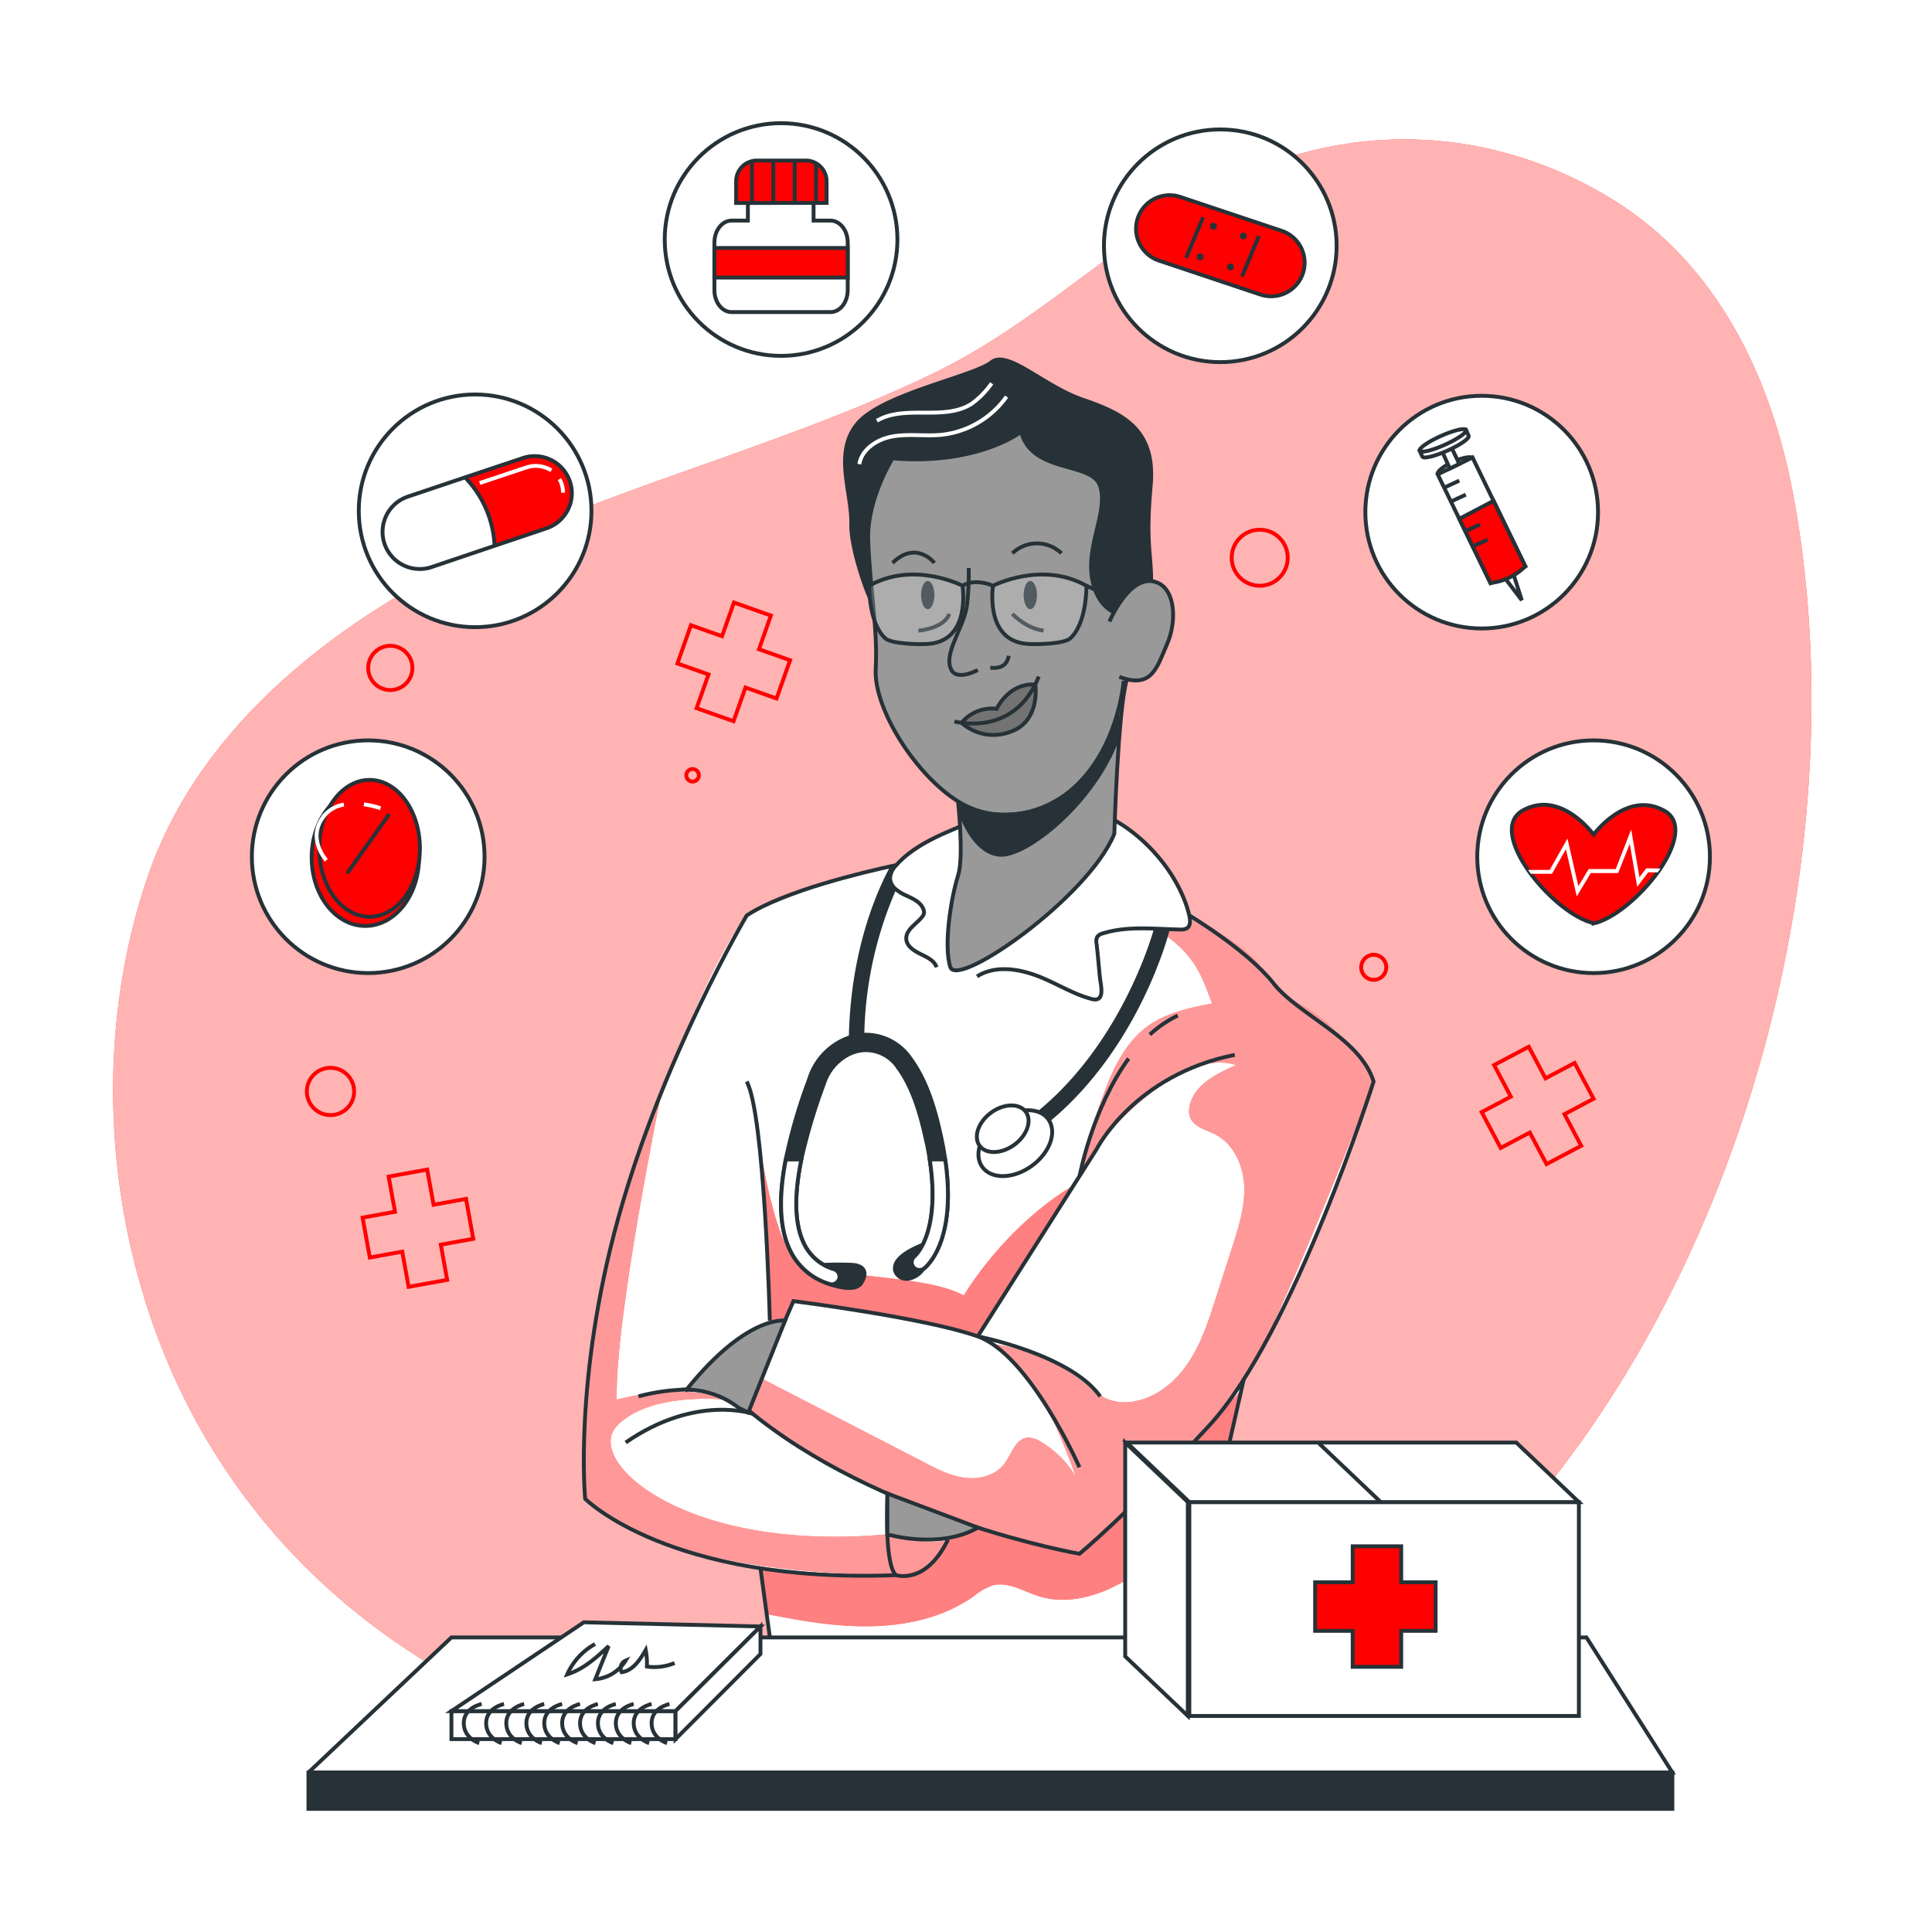 <svg class="animated" id="freepik_stories-medicine" xmlns="http://www.w3.org/2000/svg" viewBox="0 0 500 500"
	version="1.1" xmlns:xlink="http://www.w3.org/1999/xlink" xmlns:svgjs="http://svgjs.com/svgjs">
	<style>
		svg#freepik_stories-medicine:not(.animated) .animable {
			opacity: 0;
		}

		svg#freepik_stories-medicine.animated #freepik--background-simple--inject-288 {
			animation: 1s 1 forwards cubic-bezier(.36, -0.01, .5, 1.38) slideLeft;
			animation-delay: 0s;
		}

		svg#freepik_stories-medicine.animated #freepik--Notebook--inject-288 {
			animation: 1s 1 forwards cubic-bezier(.36, -0.01, .5, 1.38) slideUp;
			animation-delay: 0s;
		}

		svg#freepik_stories-medicine.animated #freepik--Medicine--inject-288 {
			animation: 1.5s Infinite linear shake;
			animation-delay: 0s;
		}

		@keyframes slideLeft {
			0% {
				opacity: 0;
				transform: translateX(-30px);
			}

			100% {
				opacity: 1;
				transform: translateX(0);
			}
		}

		@keyframes slideUp {
			0% {
				opacity: 0;
				transform: translateY(30px);
			}

			100% {
				opacity: 1;
				transform: inherit;
			}
		}

		@keyframes shake {

			10%,
			90% {
				transform: translate3d(-1px, 0, 0);
			}

			20%,
			80% {
				transform: translate3d(2px, 0, 0);
			}

			30%,
			50%,
			70% {
				transform: translate3d(-4px, 0, 0);
			}

			40%,
			60% {
				transform: translate3d(4px, 0, 0);
			}
		}
	</style>
	<g id="freepik--background-simple--inject-288" class="animable" style="transform-origin: 249.042px 249.91px;">
		<path
			d="M417.69,51.84c-30.45-18.94-66.95-21-99.11-5.23C291.19,60,269.88,82.77,242.46,96.17,205,114.5,163.87,124.52,126,142.08s-74.12,45.08-87.7,84.56c-16,46.63-10.38,101.46,14.09,144.09,39.78,69.29,118.68,93.9,194.64,93,160.51-1.89,243.19-196.29,217-336C458.31,97.46,444.37,68.43,417.69,51.84Z"
			style="fill: rgb(255, 0, 0); transform-origin: 249.042px 249.91px;" id="elyao9wqjsvkf" class="animable">
		</path>
		<g id="elwurkd8e4cos">
			<path
				d="M417.69,51.84c-30.45-18.94-66.95-21-99.11-5.23C291.19,60,269.88,82.77,242.46,96.17,205,114.5,163.87,124.52,126,142.08s-74.12,45.08-87.7,84.56c-16,46.63-10.38,101.46,14.09,144.09,39.78,69.29,118.68,93.9,194.64,93,160.51-1.89,243.19-196.29,217-336C458.31,97.46,444.37,68.43,417.69,51.84Z"
				style="fill: rgb(255, 255, 255); opacity: 0.7; transform-origin: 249.042px 249.91px;" class="animable">
			</path>
		</g>
	</g>
	<g id="freepik--Graphics--inject-288" class="animable" style="transform-origin: 245.915px 235.06px;">
		<polygon
			points="120.61 310.27 112.21 311.79 110.56 302.69 100.58 304.5 102.23 313.6 93.84 315.12 95.71 325.45 104.1 323.93 105.75 333.03 115.73 331.23 114.08 322.12 122.48 320.6 120.61 310.27"
			style="fill: none; stroke: rgb(255, 0, 0); strokeLinecap: round; strokeLinejoin: round; transform-origin: 108.16px 317.86px;"
			id="el29kz9cvsto1" class="animable"></polygon>
		<polygon
			points="204.47 170.87 196.42 168.03 199.5 159.31 189.94 155.93 186.86 164.65 178.81 161.81 175.32 171.71 183.36 174.55 180.28 183.28 189.84 186.65 192.93 177.93 200.97 180.77 204.47 170.87"
			style="fill: none; stroke: rgb(255, 0, 0); strokeLinecap: round; strokeLinejoin: round; transform-origin: 189.895px 171.29px;"
			id="elob09ou93fjd" class="animable"></polygon>
		<polygon
			points="407.51 275.09 399.97 279.08 395.64 270.9 386.67 275.64 391 283.82 383.46 287.81 388.37 297.09 395.91 293.1 400.24 301.27 409.21 296.53 404.88 288.35 412.42 284.36 407.51 275.09"
			style="fill: none; stroke: rgb(255, 0, 0); strokeLinecap: round; strokeLinejoin: round; transform-origin: 397.94px 286.085px;"
			id="el3d1jgr5dr3x" class="animable"></polygon>
		<circle cx="85.53" cy="282.47" r="6.12"
			style="fill: none; stroke: rgb(255, 0, 0); strokeLinecap: round; strokeLinejoin: round; transform-origin: 85.53px 282.47px;"
			id="elrfvvii611x" class="animable"></circle>
		<path d="M180.86,200.65a1.62,1.62,0,1,1-1.62-1.62A1.62,1.62,0,0,1,180.86,200.65Z"
			style="fill: none; stroke: rgb(255, 0, 0); strokeLinecap: round; strokeLinejoin: round; transform-origin: 179.24px 200.65px;"
			id="elfuc8lzamg27" class="animable"></path>
		<path d="M106.73,172.86a5.72,5.72,0,1,1-5.72-5.72A5.73,5.73,0,0,1,106.73,172.86Z"
			style="fill: none; stroke: rgb(255, 0, 0); strokeLinecap: round; strokeLinejoin: round; transform-origin: 101.01px 172.86px;"
			id="elw69zr708qzi" class="animable"></path>
		<path d="M358.76,250.34a3.24,3.24,0,1,1-3.24-3.24A3.24,3.24,0,0,1,358.76,250.34Z"
			style="fill: none; stroke: rgb(255, 0, 0); strokeLinecap: round; strokeLinejoin: round; transform-origin: 355.52px 250.34px;"
			id="el6cu21evnhn7" class="animable"></path>
		<circle cx="326.01" cy="144.34" r="7.25"
			style="fill: none; stroke: rgb(255, 0, 0); strokeLinecap: round; strokeLinejoin: round; transform-origin: 326.01px 144.34px;"
			id="el5rare2455w" class="animable"></circle>
	</g>
	<g id="freepik--Character--inject-288" class="animable" style="transform-origin: 253.315px 262.322px;">
		<path
			d="M281.37,209.51c.38.57,11.85,2.86,17.8,11.51a82.52,82.52,0,0,1,8.66,15.91s9.95,5.92,15.05,10.8,11.18,11.36,15.87,14.76,14.34,9.85,16.77,17.4c0,0-14.47,39.63-18.56,48.39s-14.18,27.35-14.18,27.35l-18,76.47H200.37l-3.56-26.23s-32-6.28-45.37-18c0,0-1.26-29,4.33-54.87s24.6-79.66,37.48-96.09c0,0,20.57-9.84,38.72-13,0,0,11.78-9.31,19.49-10.3S281.37,209.51,281.37,209.51Z"
			style="fill: rgb(255, 255, 255); transform-origin: 253.419px 320.805px;" id="elxkqb0pfs47n"
			class="animable"></path>
		<path
			d="M198.22,417.69c9.27,1.77,17.35,3.3,26.79,3.19s19.08-2.23,26.8-7.64a17.23,17.23,0,0,1,5-2.9c4.1-1.15,8.16,1.56,12.23,2.82,5.16,1.6,10.82.84,15.88-1.08s9.61-4.91,14.12-7.89q-1,13.8-.65,27.65l6.43.26,16.47-72.47s-28.17,32.72-41.9,42.49l-26.34-6.78s-2.48,2.06-7.7,3.1c0,0-2.39,9.19-15.83,9.21s-32.71-1.78-32.71-1.78Z"
			style="fill: rgb(255, 0, 0); transform-origin: 259.05px 395.865px;" id="elircgmickyti" class="animable">
		</path>
		<g id="el787ufqpstzb">
			<path
				d="M198.22,417.69c9.27,1.77,17.35,3.3,26.79,3.19s19.08-2.23,26.8-7.64a17.23,17.23,0,0,1,5-2.9c4.1-1.15,8.16,1.56,12.23,2.82,5.16,1.6,10.82.84,15.88-1.08s9.61-4.91,14.12-7.89q-1,13.8-.65,27.65l6.43.26,16.47-72.47s-28.17,32.72-41.9,42.49l-26.34-6.78s-2.48,2.06-7.7,3.1c0,0-2.39,9.19-15.83,9.21s-32.71-1.78-32.71-1.78Z"
				style="fill: rgb(255, 255, 255); opacity: 0.5; transform-origin: 259.05px 395.865px;" class="animable">
			</path>
		</g>
		<path
			d="M171.23,282.47S159,341.84,159.62,362.23c0,0,16.62-4.66,28.22,0,0,0-19.74-2.2-28.24,6.85s17.66,32.83,70,28c0,0,10.44,3.27,15.74,1.35,0,0-1.42,9.46-15.83,9.21-14.35-.57-56.33-.92-78.08-19.76C151.44,387.89,148.7,333.31,171.23,282.47Z"
			style="fill: rgb(255, 0, 0); transform-origin: 198.335px 345.057px;" id="elavy9bmy56t" class="animable">
		</path>
		<g id="elocg9p6qogfc">
			<path
				d="M171.23,282.47S159,341.84,159.62,362.23c0,0,16.62-4.66,28.22,0,0,0-19.74-2.2-28.24,6.85s17.66,32.83,70,28c0,0,10.44,3.27,15.74,1.35,0,0-1.42,9.46-15.83,9.21-14.35-.57-56.33-.92-78.08-19.76C151.44,387.89,148.7,333.31,171.23,282.47Z"
				style="fill: rgb(255, 255, 255); opacity: 0.6; transform-origin: 198.335px 345.057px;" class="animable">
			</path>
		</g>
		<path
			d="M196.24,293.85s3.61,26.29,9.44,31.79,33,3.7,43.76,9.63c0,0,10.13-17.55,28.45-28.53l-24.84,39.11-21.47-5.07-26.21-4-2.2,5.06-3.94,0S198.79,313.78,196.24,293.85Z"
			style="fill: rgb(255, 0, 0); transform-origin: 237.065px 319.85px;" id="eloyv4rd0x24q" class="animable">
		</path>
		<g id="elito3hkztafd">
			<path
				d="M196.24,293.85s3.61,26.29,9.44,31.79,33,3.7,43.76,9.63c0,0,10.13-17.55,28.45-28.53l-24.84,39.11-21.47-5.07-26.21-4-2.2,5.06-3.94,0S198.79,313.78,196.24,293.85Z"
				style="fill: rgb(255, 255, 255); opacity: 0.5; transform-origin: 237.065px 319.85px;" class="animable">
			</path>
		</g>
		<path
			d="M298.93,240.3c11.23,6.61,12.49,14.06,14.8,19.38-5.84,1.16-11.88,2.4-16.7,5.89-6,4.36-9.25,11.58-11.77,18.59a185.24,185.24,0,0,0-6,20.26,69.61,69.61,0,0,1,22.49-24.34c5.39-3.56,12.05-6.43,18.2-4.42-5.16,2.19-11,5.15-12.09,10.65a5.17,5.17,0,0,0,.11,2.76c.92,2.59,4.14,3.29,6.58,4.55,4.76,2.45,7.24,8,7.45,13.38s-1.44,10.58-3.07,15.67q-2.15,6.69-4.3,13.38c-1.83,5.7-3.69,11.48-7,16.48s-8.28,9.19-14.19,10.17a12.35,12.35,0,0,1-7.33-.83,24.32,24.32,0,0,1-4.83-3.45,50,50,0,0,0-24.64-10.64c11.62,7.68,17.12,21.63,21.94,34.7a25.55,25.55,0,0,0-9.25-9.36,5.91,5.91,0,0,0-3.36-1.06c-3.16.25-4.16,4.28-6.06,6.8-2.28,3-6.45,4.07-10.19,3.59s-7.18-2.23-10.54-4l-42.51-21.92-3,9s33.86,27,85.74,36.55c0,0,33.7-26.63,45.64-50.24s30.49-72,30.49-72-6.79-12.86-18.43-19.57c0,0-8.69-4.11-10.52-9.19s-18.16-13.85-18.16-13.85S310.55,242.65,298.93,240.3Z"
			style="fill: rgb(255, 0, 0); transform-origin: 274.605px 319.655px;" id="eloqej1sl9ys" class="animable">
		</path>
		<g id="elne8k8dhvd5">
			<path
				d="M298.93,240.3c11.23,6.61,12.49,14.06,14.8,19.38-5.84,1.16-11.88,2.4-16.7,5.89-6,4.36-9.25,11.58-11.77,18.59a185.24,185.24,0,0,0-6,20.26,69.61,69.61,0,0,1,22.49-24.34c5.39-3.56,12.05-6.43,18.2-4.42-5.16,2.19-11,5.15-12.09,10.65a5.17,5.17,0,0,0,.11,2.76c.92,2.59,4.14,3.29,6.58,4.55,4.76,2.45,7.24,8,7.45,13.38s-1.44,10.58-3.07,15.67q-2.15,6.69-4.3,13.38c-1.83,5.7-3.69,11.48-7,16.48s-8.28,9.19-14.19,10.17a12.35,12.35,0,0,1-7.33-.83,24.32,24.32,0,0,1-4.83-3.45,50,50,0,0,0-24.64-10.64c11.62,7.68,17.12,21.63,21.94,34.7a25.55,25.55,0,0,0-9.25-9.36,5.91,5.91,0,0,0-3.36-1.06c-3.16.25-4.16,4.28-6.06,6.8-2.28,3-6.45,4.07-10.19,3.59s-7.18-2.23-10.54-4l-42.51-21.92-3,9s33.86,27,85.74,36.55c0,0,33.7-26.63,45.64-50.24s30.49-72,30.49-72-6.79-12.86-18.43-19.57c0,0-8.69-4.11-10.52-9.19s-18.16-13.85-18.16-13.85S310.55,242.65,298.93,240.3Z"
				style="fill: rgb(255, 255, 255); opacity: 0.6; transform-origin: 274.605px 319.655px;" class="animable">
			</path>
		</g>
		<path
			d="M295.36,148.25s2.27-26.47-9.14-29-17.82-13-17.82-13l-40.48,11.3-6.28,24.34,4,12.32s.84,11.43,1,17.08,0,10,4.28,16.86,8.26,13.67,17.51,19.6v15.59s-5.72,16.69-2.56,26.93c0,0,1.89,2,7.11-1s27.55-17.92,35.34-33.5l2.42-39.61s6.43,1,9.2-4.86c4.07-5.73,3.91-12.41,2.33-17.85s-8.38-1.92-8.38-1.92Z"
			style="fill: rgb(153, 153, 153); transform-origin: 262.472px 178.587px;" id="el6myawwxvd7" class="animable">
		</path>
		<path
			d="M248.87,187.06a11.27,11.27,0,0,1,9.08-3.62s4.87-7.69,10-6.28c0,0,1.58,8.15-4.57,11.36C255.38,192.69,248.87,187.06,248.87,187.06Z"
			style="fill: rgb(115, 115, 115); transform-origin: 258.501px 183.523px;" id="elpqn5js086rs"
			class="animable"></path>
		<path
			d="M233.83,114.18s-9.69,12.73-9.13,26,2.49,22.68,1.93,32.92,10.24,27.39,21.31,34.3c8.27,5.17,18.64,4.29,26.69-1,9-6,13.95-16.78,15.76-27.13.18-1,.32-2,.42-3.08"
			style="fill: none; stroke: rgb(38, 50, 56); strokeLinecap: round; strokeLinejoin: round; transform-origin: 257.743px 162.517px;"
			id="eleymzbyq66go" class="animable"></path>
		<path
			d="M247.94,207.41s1.57,14.34,0,19.25c-1.73,5.39-3.82,17.94-2,23.61s35.87-18.16,42.45-34.51c0,0,.91-31.77,3.18-39.71"
			style="fill: none; stroke: rgb(38, 50, 56); strokeLinecap: round; strokeLinejoin: round; transform-origin: 268.403px 213.587px;"
			id="el4iwewwjagv" class="animable"></path>
		<path d="M247,186.71s15.49,4.38,21.83-11.61"
			style="fill: none; stroke: rgb(38, 50, 56); strokeLinecap: round; strokeLinejoin: round; transform-origin: 257.915px 181.179px;"
			id="elh1h4dhtbnzf" class="animable"></path>
		<path d="M248.25,210.86s3.3,10.23,10.42,10.84,24.93-13.66,31-30.47v-8.41s-5,22-19.64,26-21.49-1.09-21.49-1.09Z"
			style="fill: rgb(38, 50, 56); transform-origin: 268.96px 202.269px;" id="elo2kma710sbf" class="animable">
		</path>
		<path
			d="M267.94,177.16c-6.88-.48-10,6.28-10,6.28a10.18,10.18,0,0,0-9.08,3.62,12.3,12.3,0,0,0,12.69,2.3C269.37,186.64,267.94,177.16,267.94,177.16Z"
			style="fill: none; stroke: rgb(38, 50, 56); strokeLinecap: round; strokeLinejoin: round; transform-origin: 258.451px 183.67px;"
			id="el9b1qnudbr0c" class="animable"></path>
		<path
			d="M250.69,147a66.94,66.94,0,0,1-.42,9.5c-.37,2.83-1.68,5.54-2.77,8.2-1,2.42-2.67,6.14-1.28,8.69,1.58,2.89,6.83,0,6.83,0"
			style="fill: none; stroke: rgb(38, 50, 56); strokeLinecap: round; strokeLinejoin: round; transform-origin: 249.37px 160.837px;"
			id="eluae7b4yc63" class="animable"></path>
		<path d="M256.28,172.79c1.77.24,4.28,0,4.78-3.07"
			style="fill: none; stroke: rgb(38, 50, 56); strokeLinecap: round; strokeLinejoin: round; transform-origin: 258.67px 171.29px;"
			id="el6g8h0bxac6x" class="animable"></path>
		<path d="M262,143.18a9.2,9.2,0,0,1,12.7,0"
			style="fill: none; stroke: rgb(38, 50, 56); strokeLinecap: round; strokeLinejoin: round; strokeWidth: 2px; transform-origin: 268.35px 141.909px;"
			id="elx0uddnmxbzh" class="animable"></path>
		<path d="M241.82,145.68s-4.69-6-10.83,0"
			style="fill: none; stroke: rgb(38, 50, 56); strokeLinecap: round; strokeLinejoin: round; strokeWidth: 2px; transform-origin: 236.405px 144.347px;"
			id="elb96te7llh0e" class="animable"></path>
		<path d="M287.13,160.85s5.35-12.85,12.33-10.09c4.81,1.91,5.1,10.21,2.55,16s-3.83,11.69-12.33,8.39"
			style="fill: none; stroke: rgb(38, 50, 56); strokeLinecap: round; strokeLinejoin: round; transform-origin: 295.365px 163.236px;"
			id="elzlm4ffexz5n" class="animable"></path>
		<path
			d="M288.08,158.88s-5.14-1.82-6.09-10.17S286.16,132,284.26,126s-16.87-3-20.28-13.46c0,0-11.24,8.38-33,6.58,0,0-4.59,7.82-5.39,12.6a77.47,77.47,0,0,0,.08,22.53c0,.26.09.51.14.77,1.56,8.14-6.21-11.08-6-19.29s-4.74-18.64,1.71-26.41S251.62,97,256.28,93.35,270,99.42,280.47,103s19.15,7.85,17.83,22.7.07,16.84.13,24.66C298.43,150.38,293.59,148.56,288.08,158.88Z"
			style="fill: rgb(38, 50, 56); transform-origin: 258.313px 125.712px;" id="el1xlzyems0qx" class="animable">
		</path>
		<path d="M268.37,154c0,2-.77,3.66-1.73,3.66s-1.72-1.64-1.72-3.66.77-3.65,1.72-3.65S268.37,152,268.37,154Z"
			style="fill: rgb(38, 50, 56); transform-origin: 266.645px 154.005px;" id="eljdu7le2mici" class="animable">
		</path>
		<path d="M241.82,154c0,2-.77,3.66-1.72,3.66s-1.72-1.64-1.72-3.66.77-3.65,1.72-3.65S241.82,152,241.82,154Z"
			style="fill: rgb(38, 50, 56); transform-origin: 240.1px 154.005px;" id="el23fhkexxeip" class="animable">
		</path>
		<path d="M262,158.88s3.57,3.79,8.09,4.33"
			style="fill: none; stroke: rgb(38, 50, 56); strokeLinecap: round; strokeLinejoin: round; transform-origin: 266.045px 161.045px;"
			id="el58ziknrxmnt" class="animable"></path>
		<path d="M237.68,163.21s6.53-.46,8-4.33"
			style="fill: none; stroke: rgb(38, 50, 56); strokeLinecap: round; strokeLinejoin: round; transform-origin: 241.68px 161.045px;"
			id="elr7j6ztdx4p" class="animable"></path>
		<path
			d="M252.86,252.7c4.86-3.09,11.29-1.93,16.61.26,2.92,1.21,5.7,2.73,8.61,4a31.67,31.67,0,0,0,4.44,1.58c3.65.95,2.34-3.58,2.13-5.61-.3-2.91-.51-5.83-.86-8.72a2.63,2.63,0,0,1,.2-1.78,2.48,2.48,0,0,1,1.42-.87c6.41-2,13.32-1.12,20-1a3,3,0,0,0,1.76-.33c1-.65.89-2.12.62-3.28-2.31-9.88-10.46-19.71-19.32-24.65"
			style="fill: none; stroke: rgb(38, 50, 56); strokeLinecap: round; strokeLinejoin: round; transform-origin: 280.418px 235.485px;"
			id="ellhb02678z7" class="animable"></path>
		<path
			d="M248.5,213.9c-4.41,1.84-8.94,3.75-12.74,6.57a24.57,24.57,0,0,0-3.79,3.42,5.34,5.34,0,0,0-1.63,3.31,3.94,3.94,0,0,0,1.59,3,10.14,10.14,0,0,0,2.2,1.38c1.84.87,4,1.72,4.78,3.57a2.17,2.17,0,0,1,.2,1.25,2.3,2.3,0,0,1-.56,1c-1.52,1.85-4.2,3.28-4,5.67.13,1.85,2,3,3.66,3.82s3.6,1.67,4.17,3.44"
			style="fill: none; stroke: rgb(38, 50, 56); strokeLinecap: round; strokeLinejoin: round; transform-origin: 239.42px 232.115px;"
			id="el7ewq17jt41h" class="animable"></path>
		<path d="M222.39,120.13c.65-4,4.83-6.58,8.85-7.23s8.15,0,12.2-.35a23.78,23.78,0,0,0,17.06-9.91"
			style="fill: none; stroke: rgb(255, 255, 255); strokeLinecap: round; strokeLinejoin: round; transform-origin: 241.445px 111.385px;"
			id="el5836fvyt0ve" class="animable"></path>
		<path d="M226.94,108.89c7.26-4.29,17.46.17,24.54-4.41a22.13,22.13,0,0,0,5.16-5.28"
			style="fill: none; stroke: rgb(255, 255, 255); strokeLinecap: round; strokeLinejoin: round; transform-origin: 241.79px 104.045px;"
			id="elzgzo76jqmqo" class="animable"></path>
		<path d="M319.55,273c-26,5.19-35.7,24.32-35.7,24.32l-30.8,48.51"
			style="fill: none; stroke: rgb(38, 50, 56); strokeLinecap: round; strokeLinejoin: round; transform-origin: 286.3px 309.415px;"
			id="elpa4dmttq11" class="animable"></path>
		<path d="M297.57,267.76a29.53,29.53,0,0,1,7.25-4.94"
			style="fill: none; stroke: rgb(38, 50, 56); strokeLinecap: round; strokeLinejoin: round; transform-origin: 301.195px 265.29px;"
			id="elud5rtlrplfn" class="animable"></path>
		<path d="M279.39,304.38s3.28-17.52,12.7-30.43"
			style="fill: none; stroke: rgb(38, 50, 56); strokeLinecap: round; strokeLinejoin: round; transform-origin: 285.74px 289.165px;"
			id="ellmnv6wzdna" class="animable"></path>
		<path d="M199.23,341.76s-1.35-53.67-6-61.87"
			style="fill: none; stroke: rgb(38, 50, 56); strokeLinecap: round; strokeLinejoin: round; transform-origin: 196.23px 310.825px;"
			id="elfn3yjfh1cli" class="animable"></path>
		<path
			d="M307.83,236.93s15,9,21.66,17.46,22.4,14.08,26,25.5c0,0-20.73,65.32-42.45,88.93s-33.68,33.3-33.68,33.3-52.25-9.08-86.14-37.54l12.12-27.85s34.17,4.32,47.68,9.12,26.34,33.87,26.34,33.87"
			style="fill: none; stroke: rgb(38, 50, 56); strokeLinecap: round; strokeLinejoin: round; transform-origin: 274.355px 319.525px;"
			id="elzsi91xs6ob" class="animable"></path>
		<path d="M253.05,345.85s23.92,4.65,31.69,15.54"
			style="fill: none; stroke: rgb(38, 50, 56); strokeLinecap: round; strokeLinejoin: round; transform-origin: 268.895px 353.62px;"
			id="elqlij27foq0k" class="animable"></path>
		<polyline points="321.88 357.05 304.82 432.1 200.37 432.1 196.81 405.87"
			style="fill: none; stroke: rgb(38, 50, 56); strokeLinecap: round; strokeLinejoin: round; transform-origin: 259.345px 394.575px;"
			id="el2wela3bwx99" class="animable"></polyline>
		<path
			d="M245.35,398.44c-5.77,11.82-13.38,9.21-13.38,9.21-58.85,2.23-80.53-19.76-80.53-19.76s-3-30.93,8.57-72.67,33.24-78.29,33.24-78.29c9.61-6.39,31.05-11.38,37.1-12.7l1.62-.34"
			style="fill: none; stroke: rgb(38, 50, 56); strokeLinecap: round; strokeLinejoin: round; transform-origin: 198.22px 315.892px;"
			id="el58wlmztsuoq" class="animable"></path>
		<path d="M232,407.65s-3.11-.51-2.32-21.13"
			style="fill: none; stroke: rgb(38, 50, 56); strokeLinecap: round; strokeLinejoin: round; transform-origin: 230.776px 397.085px;"
			id="elc16agn1ypw7" class="animable"></path>
		<path d="M194.84,365.9s-14.7-5.18-32.91,7.42"
			style="fill: none; stroke: rgb(38, 50, 56); strokeLinecap: round; strokeLinejoin: round; transform-origin: 178.385px 369.083px;"
			id="elqiaohctbujl" class="animable"></path>
		<path d="M165.23,361.39s19.26-5.73,28,3.45"
			style="fill: none; stroke: rgb(38, 50, 56); strokeLinecap: round; strokeLinejoin: round; transform-origin: 179.23px 362.232px;"
			id="eldarzdvxg7im" class="animable"></path>
		<path d="M191.15,364.32l2.5,1.25,9.52-23.78s-9.86-1.61-25.48,17.84A22.41,22.41,0,0,1,191.15,364.32Z"
			style="fill: rgb(153, 153, 153); stroke: rgb(38, 50, 56); stroke-miterlimit: 10; transform-origin: 190.43px 353.664px;"
			id="elbg64tkhvfmo" class="animable"></path>
		<path d="M229.65,386.52l0,10.57s13.47,4,23.44-1.75Z"
			style="fill: rgb(153, 153, 153); stroke: rgb(38, 50, 56); stroke-miterlimit: 10; transform-origin: 241.37px 392.482px;"
			id="elp2o9t9cxpji" class="animable"></path>
		<path
			d="M302.66,240.45a1.91,1.91,0,0,1-.06.58c-.42,1.65-10.69,40.42-43.56,57.67a1.94,1.94,0,0,1-.93.23,2,2,0,0,1-.93-3.77c30-15.73,40.57-51.58,41.49-54.88Z"
			style="fill: rgb(38, 50, 56); transform-origin: 279.387px 269.605px;" id="el59dm6a2wcse" class="animable">
		</path>
		<path
			d="M231.93,230.17a98.49,98.49,0,0,0-8.25,37.6c0,1.05,0,2.12,0,3.21,0,.27,0,.54,0,.81a6.71,6.71,0,0,0-.89.09,10.61,10.61,0,0,0-3.11,1c0-1.47,0-2.9,0-4.31.43-22.44,7.13-37.71,10.7-44.31l1.62-.34a5.34,5.34,0,0,0-1.63,3.31A3.94,3.94,0,0,0,231.93,230.17Z"
			style="fill: rgb(38, 50, 56); transform-origin: 225.84px 248.4px;" id="elkd7syx5gosk" class="animable">
		</path>
		<path
			d="M271.31,289.68c2.34,3.25.42,8.65-4.3,12.06s-10.44,3.53-12.79.28-.43-8.65,4.29-12.06S269,286.43,271.31,289.68Z"
			style="fill: rgb(255, 255, 255); stroke: rgb(38, 50, 56); strokeLinecap: round; strokeLinejoin: round; transform-origin: 262.762px 295.85px;"
			id="elc8h5u1h7xmp" class="animable"></path>
		<path d="M265.49,287.75c1.66,2.3.3,6.12-3,8.53s-7.39,2.5-9,.2-.3-6.12,3-8.53S263.83,285.46,265.49,287.75Z"
			style="fill: rgb(255, 255, 255); stroke: rgb(38, 50, 56); strokeLinecap: round; strokeLinejoin: round; transform-origin: 259.501px 292.117px;"
			id="el6puh3ff7v77" class="animable"></path>
		<path
			d="M239.06,328.34a2,2,0,0,1-2.39-3.2c.17-.14,6.88-5.85,3.94-25.08-.25-1.63-.57-3.37-1-5.2-1.27-5.83-3.23-13.21-7.24-18.63a10,10,0,0,0-8.75-4.44,6.71,6.71,0,0,0-.89.09,10.61,10.61,0,0,0-3.11,1,12.91,12.91,0,0,0-6.32,7.38l-.36,1a146.35,146.35,0,0,0-5.55,18.79c-1.6,7.85-2.14,16.08.7,21.83a12.5,12.5,0,0,0,7.76,6.57,2,2,0,0,1-.62,3.9,2,2,0,0,1-.62-.1,16.5,16.5,0,0,1-10.1-8.6c-3.2-6.47-2.78-15.28-1.16-23.6a140.36,140.36,0,0,1,5.82-20.12l.36-1a16.54,16.54,0,0,1,10.09-10.37,14.17,14.17,0,0,1,2.51-.62c.51-.07,1-.12,1.52-.15a14,14,0,0,1,11.94,6.09c4.46,6,6.58,13.93,7.93,20.15.47,2.14.83,4.15,1.1,6.05C247.78,321.64,239.45,328.06,239.06,328.34Z"
			style="fill: rgb(38, 50, 56); stroke: rgb(38, 50, 56); stroke-miterlimit: 10; transform-origin: 223.723px 300.067px;"
			id="elroef0hw4m9l" class="animable"></path>
		<path d="M213.83,332s7.25,3,9.09,0,.35-4.41-2.16-4.65a73.46,73.46,0,0,0-7.51,0Z"
			style="fill: rgb(38, 50, 56); stroke: rgb(38, 50, 56); stroke-miterlimit: 10; transform-origin: 218.495px 330.294px;"
			id="eldq0c7rox7yr" class="animable"></path>
		<path
			d="M217.16,331a2,2,0,0,1-1.9,1.38,2,2,0,0,1-.62-.1,16.5,16.5,0,0,1-10.1-8.6c-3.2-6.47-2.78-15.28-1.16-23.6h4c-1.6,7.85-2.14,16.08.7,21.83a12.5,12.5,0,0,0,7.76,6.57A2,2,0,0,1,217.16,331Z"
			style="fill: rgb(255, 255, 255); stroke: rgb(38, 50, 56); strokeLinecap: round; strokeLinejoin: round; transform-origin: 209.698px 316.23px;"
			id="elzgxrt1d9sg" class="animable"></path>
		<path
			d="M232.38,326.17a3.33,3.33,0,0,0-.75,2.61,3.05,3.05,0,0,0,3.24,2.18,5.74,5.74,0,0,0,3.64-2c1-1.12,4.47-8.45,1.26-7.19C237.44,322.65,233.94,324.14,232.38,326.17Z"
			style="fill: rgb(38, 50, 56); stroke: rgb(38, 50, 56); stroke-miterlimit: 10; transform-origin: 236.35px 326.3px;"
			id="elskxb2rllmfo" class="animable"></path>
		<path
			d="M239.06,328.34a2,2,0,0,1-2.39-3.2c.17-.14,6.88-5.85,3.94-25.08h4C247.78,321.64,239.45,328.06,239.06,328.34Z"
			style="fill: rgb(255, 255, 255); stroke: rgb(38, 50, 56); strokeLinecap: round; strokeLinejoin: round; transform-origin: 240.64px 314.367px;"
			id="elra9ilf9k4ys" class="animable"></path>
		<g id="elzig8xuziw2m">
			<path
				d="M257,151.59s12.59-6.54,24.16,0c0,0,.19,9.65-4.18,13.62-1.55,1.41-8.65,1.65-11.34,1.41C254.72,165.63,257,151.59,257,151.59Z"
				style="fill: rgb(255, 255, 255); opacity: 0.2; transform-origin: 268.982px 157.692px;" class="animable">
			</path>
		</g>
		<g id="el20w5zle04v7">
			<path
				d="M249.1,151.59s-12.59-6.54-24.15,0c0,0-.19,9.65,4.17,13.62,1.55,1.41,8.66,1.65,11.34,1.41C251.38,165.63,249.1,151.59,249.1,151.59Z"
				style="fill: rgb(255, 255, 255); opacity: 0.2; transform-origin: 237.123px 157.692px;" class="animable">
			</path>
		</g>
		<path
			d="M257,151.59s12.59-6.54,24.16,0c0,0,.19,9.65-4.18,13.62-1.55,1.41-8.65,1.65-11.34,1.41C254.72,165.63,257,151.59,257,151.59Z"
			style="fill: none; stroke: rgb(38, 50, 56); stroke-miterlimit: 10; transform-origin: 268.982px 157.692px;"
			id="elxfse1b31vch" class="animable"></path>
		<path
			d="M249.1,151.59s-12.59-6.54-24.15,0c0,0-.19,9.65,4.17,13.62,1.55,1.41,8.66,1.65,11.34,1.41C251.38,165.63,249.1,151.59,249.1,151.59Z"
			style="fill: none; stroke: rgb(38, 50, 56); stroke-miterlimit: 10; transform-origin: 237.123px 157.692px;"
			id="elqvtfk424bjs" class="animable"></path>
		<path d="M249.1,151.59s2.82-2.07,7.9,0"
			style="fill: none; stroke: rgb(38, 50, 56); stroke-miterlimit: 10; transform-origin: 253.05px 151.13px;"
			id="el3q60rtd2j4z" class="animable"></path>
		<line x1="281.16" y1="151.59" x2="286.42" y2="154.03"
			style="fill: none; stroke: rgb(38, 50, 56); stroke-miterlimit: 10; transform-origin: 283.79px 152.81px;"
			id="el7w04nqhmo9v" class="animable"></line>
	</g>
	<g id="freepik--Table--inject-288" class="animable" style="transform-origin: 256.315px 445.945px;">
		<polyline points="79.82 458.72 116.83 423.76 410.57 423.76 432.81 458.72 79.82 458.72"
			style="fill: rgb(255, 255, 255); stroke: rgb(38, 50, 56); strokeLinecap: round; strokeLinejoin: round; transform-origin: 256.315px 441.24px;"
			id="elamqnjlpx2q7" class="animable"></polyline>
		<rect x="79.82" y="458.72" width="352.99" height="9.41"
			style="fill: rgb(38, 50, 56); stroke: rgb(38, 50, 56); strokeLinecap: round; strokeLinejoin: round; transform-origin: 256.315px 463.425px;"
			id="elv0hzyfk0kh" class="animable"></rect>
	</g>
	<g id="freepik--Notebook--inject-288" class="animable" style="transform-origin: 156.82px 435.485px;">
		<polygon points="116.83 450.08 116.83 442.83 174.83 442.83 174.83 450.08 163.64 450.08 116.83 450.08"
			style="fill: rgb(255, 255, 255); stroke: rgb(38, 50, 56); stroke-miterlimit: 10; transform-origin: 145.83px 446.455px;"
			id="elmkhshly4b3g" class="animable"></polygon>
		<polygon points="116.83 442.83 151.09 419.85 196.81 420.93 174.83 442.83 116.83 442.83"
			style="fill: rgb(255, 255, 255); stroke: rgb(38, 50, 56); strokeLinecap: round; strokeLinejoin: round; transform-origin: 156.82px 431.34px;"
			id="el40xdip18018" class="animable"></polygon>
		<polygon points="174.83 450.08 196.81 428.06 196.81 420.93 174.83 442.83 174.83 450.08"
			style="fill: rgb(255, 255, 255); stroke: rgb(38, 50, 56); strokeLinecap: round; strokeLinejoin: round; transform-origin: 185.82px 435.505px;"
			id="elf0ob35hj25g" class="animable"></polygon>
		<path d="M173.26,441s-4.63.92-4.63,4.93,4,5.19,4,5.19"
			style="fill: none; stroke: rgb(38, 50, 56); strokeLinecap: round; strokeLinejoin: round; strokeWidth: 2px; transform-origin: 170.945px 446.06px;"
			id="elshqlhywo53p" class="animable"></path>
		<path d="M168.63,441s-4.63.92-4.63,4.93,4,5.19,4,5.19"
			style="fill: none; stroke: rgb(38, 50, 56); strokeLinecap: round; strokeLinejoin: round; strokeWidth: 2px; transform-origin: 166.315px 446.06px;"
			id="elam7jgxc4ge" class="animable"></path>
		<path d="M164,441s-4.63.92-4.63,4.93,4,5.19,4,5.19"
			style="fill: none; stroke: rgb(38, 50, 56); strokeLinecap: round; strokeLinejoin: round; strokeWidth: 2px; transform-origin: 161.685px 446.06px;"
			id="elawmxosb76gk" class="animable"></path>
		<path d="M159.37,441s-4.63.92-4.63,4.93,4,5.19,4,5.19"
			style="fill: none; stroke: rgb(38, 50, 56); strokeLinecap: round; strokeLinejoin: round; strokeWidth: 2px; transform-origin: 157.055px 446.06px;"
			id="el0dgu37xr4fmb" class="animable"></path>
		<path d="M154.74,441s-4.63.92-4.63,4.93,4,5.19,4,5.19"
			style="fill: none; stroke: rgb(38, 50, 56); strokeLinecap: round; strokeLinejoin: round; strokeWidth: 2px; transform-origin: 152.425px 446.06px;"
			id="elu044ye5fwn" class="animable"></path>
		<path d="M150.11,441s-4.63.92-4.63,4.93,4,5.19,4,5.19"
			style="fill: none; stroke: rgb(38, 50, 56); strokeLinecap: round; strokeLinejoin: round; strokeWidth: 2px; transform-origin: 147.795px 446.06px;"
			id="elym6eee9d8gf" class="animable"></path>
		<path d="M145.48,441s-4.63.92-4.63,4.93,4,5.19,4,5.19"
			style="fill: none; stroke: rgb(38, 50, 56); strokeLinecap: round; strokeLinejoin: round; strokeWidth: 2px; transform-origin: 143.165px 446.06px;"
			id="elhujvico890g" class="animable"></path>
		<path d="M140.85,441s-4.63.92-4.63,4.93,4,5.19,4,5.19"
			style="fill: none; stroke: rgb(38, 50, 56); strokeLinecap: round; strokeLinejoin: round; strokeWidth: 2px; transform-origin: 138.535px 446.06px;"
			id="el8za3ow8bttp" class="animable"></path>
		<path d="M135.65,441s-4.63.92-4.63,4.93,4,5.19,4,5.19"
			style="fill: none; stroke: rgb(38, 50, 56); strokeLinecap: round; strokeLinejoin: round; strokeWidth: 2px; transform-origin: 133.335px 446.06px;"
			id="elx5vt9maj6gj" class="animable"></path>
		<path d="M130.44,441s-4.63.92-4.63,4.93,4,5.19,4,5.19"
			style="fill: none; stroke: rgb(38, 50, 56); strokeLinecap: round; strokeLinejoin: round; strokeWidth: 2px; transform-origin: 128.125px 446.06px;"
			id="elviza2mzy5es" class="animable"></path>
		<path d="M124.65,441s-4.63.92-4.63,4.93,4,5.19,4,5.19"
			style="fill: none; stroke: rgb(38, 50, 56); strokeLinecap: round; strokeLinejoin: round; strokeWidth: 2px; transform-origin: 122.335px 446.06px;"
			id="el9y3aoy8da9h" class="animable"></path>
		<path
			d="M154,425.48a16.75,16.75,0,0,0-7.21,7.85C151,432,154.33,429,157.52,426l-3.46,8.58a10.17,10.17,0,0,0,7.84-4.81,2.12,2.12,0,0,0-1,3c2.9-.42,4.75-3.22,6.21-5.76a18.68,18.68,0,0,1,.31,4.29,13.59,13.59,0,0,0,7.16-.91"
			style="fill: none; stroke: rgb(38, 50, 56); strokeLinecap: round; strokeLinejoin: round; strokeWidth: 0.75px; transform-origin: 160.685px 430.03px;"
			id="elp4tfm2wq7no" class="animable"></path>
	</g>
	<g id="freepik--Box--inject-288" class="animable" style="transform-origin: 349.905px 408.705px;">
		<rect x="307.8" y="388.74" width="100.81" height="55.35"
			style="fill: rgb(255, 255, 255); stroke: rgb(38, 50, 56); strokeLinecap: round; strokeLinejoin: round; transform-origin: 358.205px 416.415px;"
			id="el7itkf27ivtd" class="animable"></rect>
		<polygon points="307.41 444.08 291.2 428.67 291.2 373.32 307.41 388.74 307.41 444.08"
			style="fill: rgb(255, 255, 255); stroke: rgb(38, 50, 56); strokeLinecap: round; strokeLinejoin: round; transform-origin: 299.305px 408.7px;"
			id="elk0xy8arivkr" class="animable"></polygon>
		<polygon points="408.61 388.74 392.4 373.32 291.6 373.32 307.8 388.74 408.61 388.74"
			style="fill: rgb(255, 255, 255); stroke: rgb(38, 50, 56); strokeLinecap: round; strokeLinejoin: round; transform-origin: 350.105px 381.03px;"
			id="ele83lxavxhg8" class="animable"></polygon>
		<polygon
			points="371.54 409.5 362.63 409.5 362.63 400.18 350.07 400.18 350.07 409.5 340.35 409.5 340.35 422.06 350.07 422.06 350.07 431.37 362.63 431.37 362.63 422.06 371.54 422.06 371.54 409.5"
			style="fill: rgb(255, 0, 0); stroke: rgb(38, 50, 56); stroke-miterlimit: 10; transform-origin: 355.945px 415.775px;"
			id="elfa9pg8hx2lb" class="animable"></polygon>
		<line x1="357.33" y1="388.74" x2="341.12" y2="373.32"
			style="fill: rgb(255, 255, 255); stroke: rgb(38, 50, 56); strokeLinecap: round; strokeLinejoin: round; transform-origin: 349.225px 381.03px;"
			id="elp0tni4pgrz" class="animable"></line>
	</g>
	<g id="freepik--Medicine--inject-288" class="animable" style="transform-origin: 253.855px 140.225px;">
		<g id="elww0ud0v6z5l">
			<circle cx="122.96" cy="132.2" r="30.11"
				style="fill: rgb(255, 255, 255); stroke: rgb(38, 50, 56); strokeLinecap: round; strokeLinejoin: round; transform-origin: 122.96px 132.2px; transform: rotate(-45deg);"
				class="animable"></circle>
		</g>
		<path
			d="M148,127.59a9.64,9.64,0,0,1-6.55,9.13L128,141.25l-16.37,5.53a9.62,9.62,0,0,1-6.15-18.23l14.87-5,14.94-5a9.63,9.63,0,0,1,12.7,9.09Z"
			style="fill: rgb(255, 255, 255); transform-origin: 123.503px 132.654px;" id="el5h6sc2f5fff"
			class="animable"></path>
		<path
			d="M148,127.59a9.64,9.64,0,0,1-6.55,9.13L128,141.25a27.85,27.85,0,0,0-7.65-17.71l14.94-5a9.63,9.63,0,0,1,12.7,9.09Z"
			style="fill: rgb(255, 0, 0); transform-origin: 134.175px 129.644px;" id="elvun6pu4lw9" class="animable">
		</path>
		<path
			d="M148,127.59a9.64,9.64,0,0,1-6.55,9.13L128,141.25l-16.37,5.53a9.62,9.62,0,0,1-6.15-18.23l14.87-5,14.94-5a9.63,9.63,0,0,1,12.7,9.09Z"
			style="fill: none; stroke: rgb(38, 50, 56); strokeLinecap: round; strokeLinejoin: round; transform-origin: 123.503px 132.654px;"
			id="elysgsemfzyz" class="animable"></path>
		<path d="M128,141.25a27.26,27.26,0,0,0-7.65-17.71"
			style="fill: none; stroke: rgb(38, 50, 56); strokeLinecap: round; strokeLinejoin: round; transform-origin: 124.175px 132.395px;"
			id="elnr4siqwktd" class="animable"></path>
		<path d="M144.78,124a6.58,6.58,0,0,1,.92,3.52"
			style="fill: none; stroke: rgb(255, 255, 255); strokeLinecap: round; strokeLinejoin: round; transform-origin: 145.241px 125.76px;"
			id="elrdb57z6se9" class="animable"></path>
		<path d="M124.15,125l12-4a7.7,7.7,0,0,1,6.54.73"
			style="fill: none; stroke: rgb(255, 255, 255); strokeLinecap: round; strokeLinejoin: round; transform-origin: 133.42px 122.792px;"
			id="el5ydwui44g4o" class="animable"></path>
		<g id="els4ty3zmigvk">
			<circle cx="315.81" cy="63.61" r="30.11"
				style="fill: rgb(255, 255, 255); stroke: rgb(38, 50, 56); strokeLinecap: round; strokeLinejoin: round; transform-origin: 315.81px 63.61px; transform: rotate(-22.94deg);"
				class="animable"></circle>
		</g>
		<path
			d="M326.19,76.23l-26.26-8.79a8.69,8.69,0,0,1-5.47-11h0a8.69,8.69,0,0,1,11-5.47l26.26,8.78a8.7,8.7,0,0,1,5.47,11h0A8.7,8.7,0,0,1,326.19,76.23Z"
			style="fill: rgb(255, 0, 0); transform-origin: 315.824px 63.598px;" id="elrj1rvcx9hv" class="animable">
		</path>
		<line x1="306.95" y1="66.74" x2="311.35" y2="56.23"
			style="fill: none; stroke: rgb(38, 50, 56); strokeLinecap: round; strokeLinejoin: round; transform-origin: 309.15px 61.485px;"
			id="elcetym21rshe" class="animable"></line>
		<line x1="321.42" y1="71.55" x2="325.8" y2="61.07"
			style="fill: none; stroke: rgb(38, 50, 56); strokeLinecap: round; strokeLinejoin: round; transform-origin: 323.61px 66.31px;"
			id="elr75jq7zwyvl" class="animable"></line>
		<circle cx="310.58" cy="66.47" r="0.89" style="fill: rgb(38, 50, 56); transform-origin: 310.58px 66.47px;"
			id="el1qqqtvd7ggx" class="animable"></circle>
		<path d="M319.33,69.09a.89.89,0,1,1-.89-.89A.89.89,0,0,1,319.33,69.09Z"
			style="fill: rgb(38, 50, 56); transform-origin: 318.44px 69.09px;" id="eldx6wcb8i4sa" class="animable">
		</path>
		<circle cx="314.03" cy="58.55" r="0.89" style="fill: rgb(38, 50, 56); transform-origin: 314.03px 58.55px;"
			id="elqph1z7glx8" class="animable"></circle>
		<path d="M322.65,61.09a.89.89,0,1,1-.89-.89A.89.89,0,0,1,322.65,61.09Z"
			style="fill: rgb(38, 50, 56); transform-origin: 321.76px 61.09px;" id="el8e8ergdbt5o" class="animable">
		</path>
		<path
			d="M326.19,76.23l-26.26-8.79a8.69,8.69,0,0,1-5.47-11h0a8.69,8.69,0,0,1,11-5.47l26.26,8.78a8.7,8.7,0,0,1,5.47,11h0A8.7,8.7,0,0,1,326.19,76.23Z"
			style="fill: none; stroke: rgb(38, 50, 56); strokeLinecap: round; strokeLinejoin: round; transform-origin: 315.824px 63.598px;"
			id="ell5f1srm6gtn" class="animable"></path>
		<circle cx="202.14" cy="61.99" r="30.11"
			style="fill: rgb(255, 255, 255); stroke: rgb(38, 50, 56); strokeLinecap: round; strokeLinejoin: round; transform-origin: 202.14px 61.99px;"
			id="el2ddbqhfuace" class="animable"></circle>
		<path
			d="M219.39,62.76V75.1c0,3.13-2,5.67-4.45,5.67h-25.6c-2.46,0-4.45-2.54-4.45-5.67V62.76c0-3.13,2-5.67,4.45-5.67h4.21V49.93h17v7.16h4.36C217.39,57.09,219.39,59.63,219.39,62.76Z"
			style="fill: rgb(255, 255, 255); stroke: rgb(38, 50, 56); strokeLinecap: round; strokeLinejoin: round; transform-origin: 202.14px 65.35px;"
			id="elqgb8gtt4jn" class="animable"></path>
		<rect x="184.89" y="64.18" width="34.49" height="7.65"
			style="fill: rgb(255, 0, 0); stroke: rgb(38, 50, 56); stroke-miterlimit: 10; transform-origin: 202.135px 68.005px;"
			id="eluduyf0uybmd" class="animable"></rect>
		<path
			d="M195.9,41.55h12.64a5.38,5.38,0,0,1,5.38,5.38v5.59a0,0,0,0,1,0,0H190.51a0,0,0,0,1,0,0V46.93A5.38,5.38,0,0,1,195.9,41.55Z"
			style="fill: rgb(255, 0, 0); stroke: rgb(38, 50, 56); stroke-miterlimit: 10; transform-origin: 202.215px 47.035px;"
			id="ela8c31i30smc" class="animable"></path>
		<line x1="194.6" y1="41.89" x2="194.6" y2="52.52"
			style="fill: none; stroke: rgb(38, 50, 56); strokeLinecap: round; strokeLinejoin: round; transform-origin: 194.6px 47.205px;"
			id="ela3q6u73uff" class="animable"></line>
		<line x1="200.13" y1="41.55" x2="200.13" y2="52.52"
			style="fill: none; stroke: rgb(38, 50, 56); strokeLinecap: round; strokeLinejoin: round; transform-origin: 200.13px 47.035px;"
			id="elc4z97qg1iyc" class="animable"></line>
		<line x1="205.66" y1="41.55" x2="205.66" y2="52.52"
			style="fill: none; stroke: rgb(38, 50, 56); strokeLinecap: round; strokeLinejoin: round; transform-origin: 205.66px 47.035px;"
			id="elm12a5j157pk" class="animable"></line>
		<line x1="211.19" y1="42.17" x2="211.19" y2="52.52"
			style="fill: none; stroke: rgb(38, 50, 56); strokeLinecap: round; strokeLinejoin: round; transform-origin: 211.19px 47.345px;"
			id="elyppjkzifzn9" class="animable"></line>
		<g id="elaz3ir5ejjz">
			<circle cx="95.29" cy="221.72" r="30.11"
				style="fill: rgb(255, 255, 255); stroke: rgb(38, 50, 56); strokeLinecap: round; strokeLinejoin: round; transform-origin: 95.29px 221.72px; transform: rotate(-80.69deg);"
				class="animable"></circle>
		</g>
		<g id="elxoeb9iquey">
			<ellipse cx="94.55" cy="221.92" rx="13.89" ry="17.71"
				style="fill: rgb(255, 0, 0); stroke: rgb(38, 50, 56); strokeLinecap: round; strokeLinejoin: round; transform-origin: 94.55px 221.92px; transform: rotate(-64.69deg);"
				class="animable"></ellipse>
		</g>
		<g id="ele7azxzke5fr">
			<ellipse cx="95.64" cy="219.55" rx="13.03" ry="17.71"
				style="fill: rgb(255, 0, 0); stroke: rgb(38, 50, 56); strokeLinecap: round; strokeLinejoin: round; transform-origin: 95.64px 219.55px; transform: rotate(-64.69deg);"
				class="animable"></ellipse>
		</g>
		<line x1="100.75" y1="210.66" x2="89.82" y2="226.03"
			style="fill: rgb(255, 255, 255); stroke: rgb(38, 50, 56); strokeLinecap: round; strokeLinejoin: round; transform-origin: 95.285px 218.345px;"
			id="elqxhzzi8knri" class="animable"></line>
		<path d="M94.17,208.17a23.58,23.58,0,0,1,4.31,1"
			style="fill: none; stroke: rgb(255, 255, 255); strokeLinecap: round; strokeLinejoin: round; transform-origin: 96.325px 208.67px;"
			id="eldysxb0lgj6i" class="animable"></path>
		<path d="M84.46,222.64s-5.58-6.11-.13-12A8.34,8.34,0,0,1,89,208.24"
			style="fill: none; stroke: rgb(255, 255, 255); strokeLinecap: round; strokeLinejoin: round; transform-origin: 85.471px 215.44px;"
			id="elr6at8dnqy9" class="animable"></path>
		<g id="elmr3hasfs0sk">
			<circle cx="412.42" cy="221.72" r="30.11"
				style="fill: rgb(255, 255, 255); stroke: rgb(38, 50, 56); strokeLinecap: round; strokeLinejoin: round; transform-origin: 412.42px 221.72px; transform: rotate(-80.69deg);"
				class="animable"></circle>
		</g>
		<path
			d="M429.73,224.76c-.23.33-.46.67-.7,1-4.51,6.25-11.46,12.08-16.61,13.23v-.08c-5-1.12-11.73-6.67-16.24-12.73-.25-.33-.49-.67-.72-1-4.34-6.22-6.17-12.75-1.34-15.45,9.82-5.48,18.3,6.27,18.3,6.27s8.5-11.66,18.3-6.19C435.42,212.43,433.81,218.69,429.73,224.76Z"
			style="fill: rgb(255, 0, 0); stroke: rgb(38, 50, 56); stroke-miterlimit: 10; transform-origin: 412.42px 223.632px;"
			id="elfgndohw87rq" class="animable"></path>
		<path
			d="M429.73,224.76c-.23.33-.46.67-.7,1h-2.48l-2.84,3.75-1.93-11.12-3,7.56h-7.09L408.06,232l-2.8-12.25-3.61,6.39h-5.47c-.25-.33-.49-.67-.72-1h5.61l4.59-8.13,2.82,12.35,2.67-4.45h7l4-10.24,2.14,12.36,1.75-2.31Z"
			style="fill: rgb(255, 255, 255); transform-origin: 412.595px 223.335px;" id="el3d1dhvpn4os"
			class="animable"></path>
		<circle cx="383.46" cy="132.54" r="30.11"
			style="fill: rgb(255, 255, 255); stroke: rgb(38, 50, 56); strokeLinecap: round; strokeLinejoin: round; transform-origin: 383.46px 132.54px;"
			id="elc1vznx9xsc9" class="animable"></circle>
		<path d="M381.2,118.62c.29.65-1.52,2.09-4,3.22s-4.8,1.52-5.09.86,1.51-2.09,4-3.22S380.9,118,381.2,118.62Z"
			style="fill: rgb(255, 255, 255); stroke: rgb(38, 50, 56); strokeLinecap: round; strokeLinejoin: round; transform-origin: 376.655px 120.669px;"
			id="elkmjfydwalzn" class="animable"></path>
		<polygon
			points="394.75 146.55 385.74 150.91 377.66 134.27 372.08 122.77 381.09 118.4 386.53 129.62 394.75 146.55"
			style="fill: rgb(255, 255, 255); stroke: rgb(38, 50, 56); strokeLinecap: round; strokeLinejoin: round; transform-origin: 383.415px 134.655px;"
			id="elxttrkpu4lw" class="animable"></polygon>
		<path d="M373.75,126.2s3.91-1.81,3.91-1.81"
			style="fill: rgb(255, 0, 0); stroke: rgb(38, 50, 56); strokeLinecap: round; strokeLinejoin: round; transform-origin: 375.705px 125.295px;"
			id="elwycftkrafas" class="animable"></path>
		<path d="M375.45,129.82s3.91-1.81,3.91-1.81"
			style="fill: rgb(255, 0, 0); stroke: rgb(38, 50, 56); strokeLinecap: round; strokeLinejoin: round; transform-origin: 377.405px 128.915px;"
			id="elt7p29e4tlzq" class="animable"></path>
		<polygon points="389.19 149.24 393.84 155.34 391.52 148.11 389.19 149.24"
			style="fill: rgb(255, 255, 255); stroke: rgb(38, 50, 56); strokeLinecap: round; strokeLinejoin: round; transform-origin: 391.515px 151.725px;"
			id="elkcs5vc08rc" class="animable"></polygon>
		<path d="M394.75,146.55h0a15,15,0,0,1-7.73,4.12l-1.28.24-8.08-16.64,8.87-4.65Z"
			style="fill: rgb(255, 0, 0); stroke: rgb(38, 50, 56); stroke-miterlimit: 10; transform-origin: 386.205px 140.265px;"
			id="el287fwj1u9vr" class="animable"></path>
		<line x1="379.36" y1="137.43" x2="383.04" y2="135.73"
			style="fill: rgb(255, 0, 0); stroke: rgb(38, 50, 56); strokeLinecap: round; strokeLinejoin: round; transform-origin: 381.2px 136.58px;"
			id="elg1537jdksm4" class="animable"></line>
		<path d="M381.38,141.3s3.61-1.65,3.61-1.65"
			style="fill: rgb(255, 0, 0); stroke: rgb(38, 50, 56); strokeLinecap: round; strokeLinejoin: round; transform-origin: 383.185px 140.475px;"
			id="el7yhwu33c52k" class="animable"></path>
		<polygon points="375.2 121.25 372.35 114.84 374.59 113.57 377.66 120.06 375.2 121.25"
			style="fill: rgb(255, 255, 255); stroke: rgb(38, 50, 56); strokeLinecap: round; strokeLinejoin: round; transform-origin: 375.005px 117.41px;"
			id="elvj7xbenmn28" class="animable"></polygon>
		<path d="M380.09,112.79l-.68-1.5-12,5.37.68,1.5c.28.64,3.19-.06,6.51-1.54S380.37,113.42,380.09,112.79Z"
			style="fill: rgb(255, 255, 255); stroke: rgb(38, 50, 56); strokeLinecap: round; strokeLinejoin: round; transform-origin: 373.761px 114.844px;"
			id="ela6r205lj81t" class="animable"></path>
		<path
			d="M379.41,111.29c-.28-.63-3.2.06-6.51,1.54s-5.77,3.2-5.49,3.83,3.2-.06,6.51-1.55S379.69,111.92,379.41,111.29Z"
			style="fill: rgb(255, 255, 255); stroke: rgb(38, 50, 56); strokeLinecap: round; strokeLinejoin: round; transform-origin: 373.41px 113.975px;"
			id="elt82lq3icb1q" class="animable"></path>
	</g>
	<defs>
		<filter id="active" height="200%">
			<feMorphology in="SourceAlpha" result="DILATED" operator="dilate" radius="2"></feMorphology>
			<feFlood flood-color="#32DFEC" flood-opacity="1" result="PINK"></feFlood>
			<feComposite in="PINK" in2="DILATED" operator="in" result="OUTLINE"></feComposite>
			<feMerge>
				<feMergeNode in="OUTLINE"></feMergeNode>
				<feMergeNode in="SourceGraphic"></feMergeNode>
			</feMerge>
		</filter>
		<filter id="hover" height="200%">
			<feMorphology in="SourceAlpha" result="DILATED" operator="dilate" radius="2"></feMorphology>
			<feFlood flood-color="#ff0000" flood-opacity="0.5" result="PINK"></feFlood>
			<feComposite in="PINK" in2="DILATED" operator="in" result="OUTLINE"></feComposite>
			<feMerge>
				<feMergeNode in="OUTLINE"></feMergeNode>
				<feMergeNode in="SourceGraphic"></feMergeNode>
			</feMerge>
			<feColorMatrix type="matrix"
				values="0   0   0   0   0                0   1   0   0   0                0   0   0   0   0                0   0   0   1   0 ">
			</feColorMatrix>
		</filter>
	</defs>
</svg>